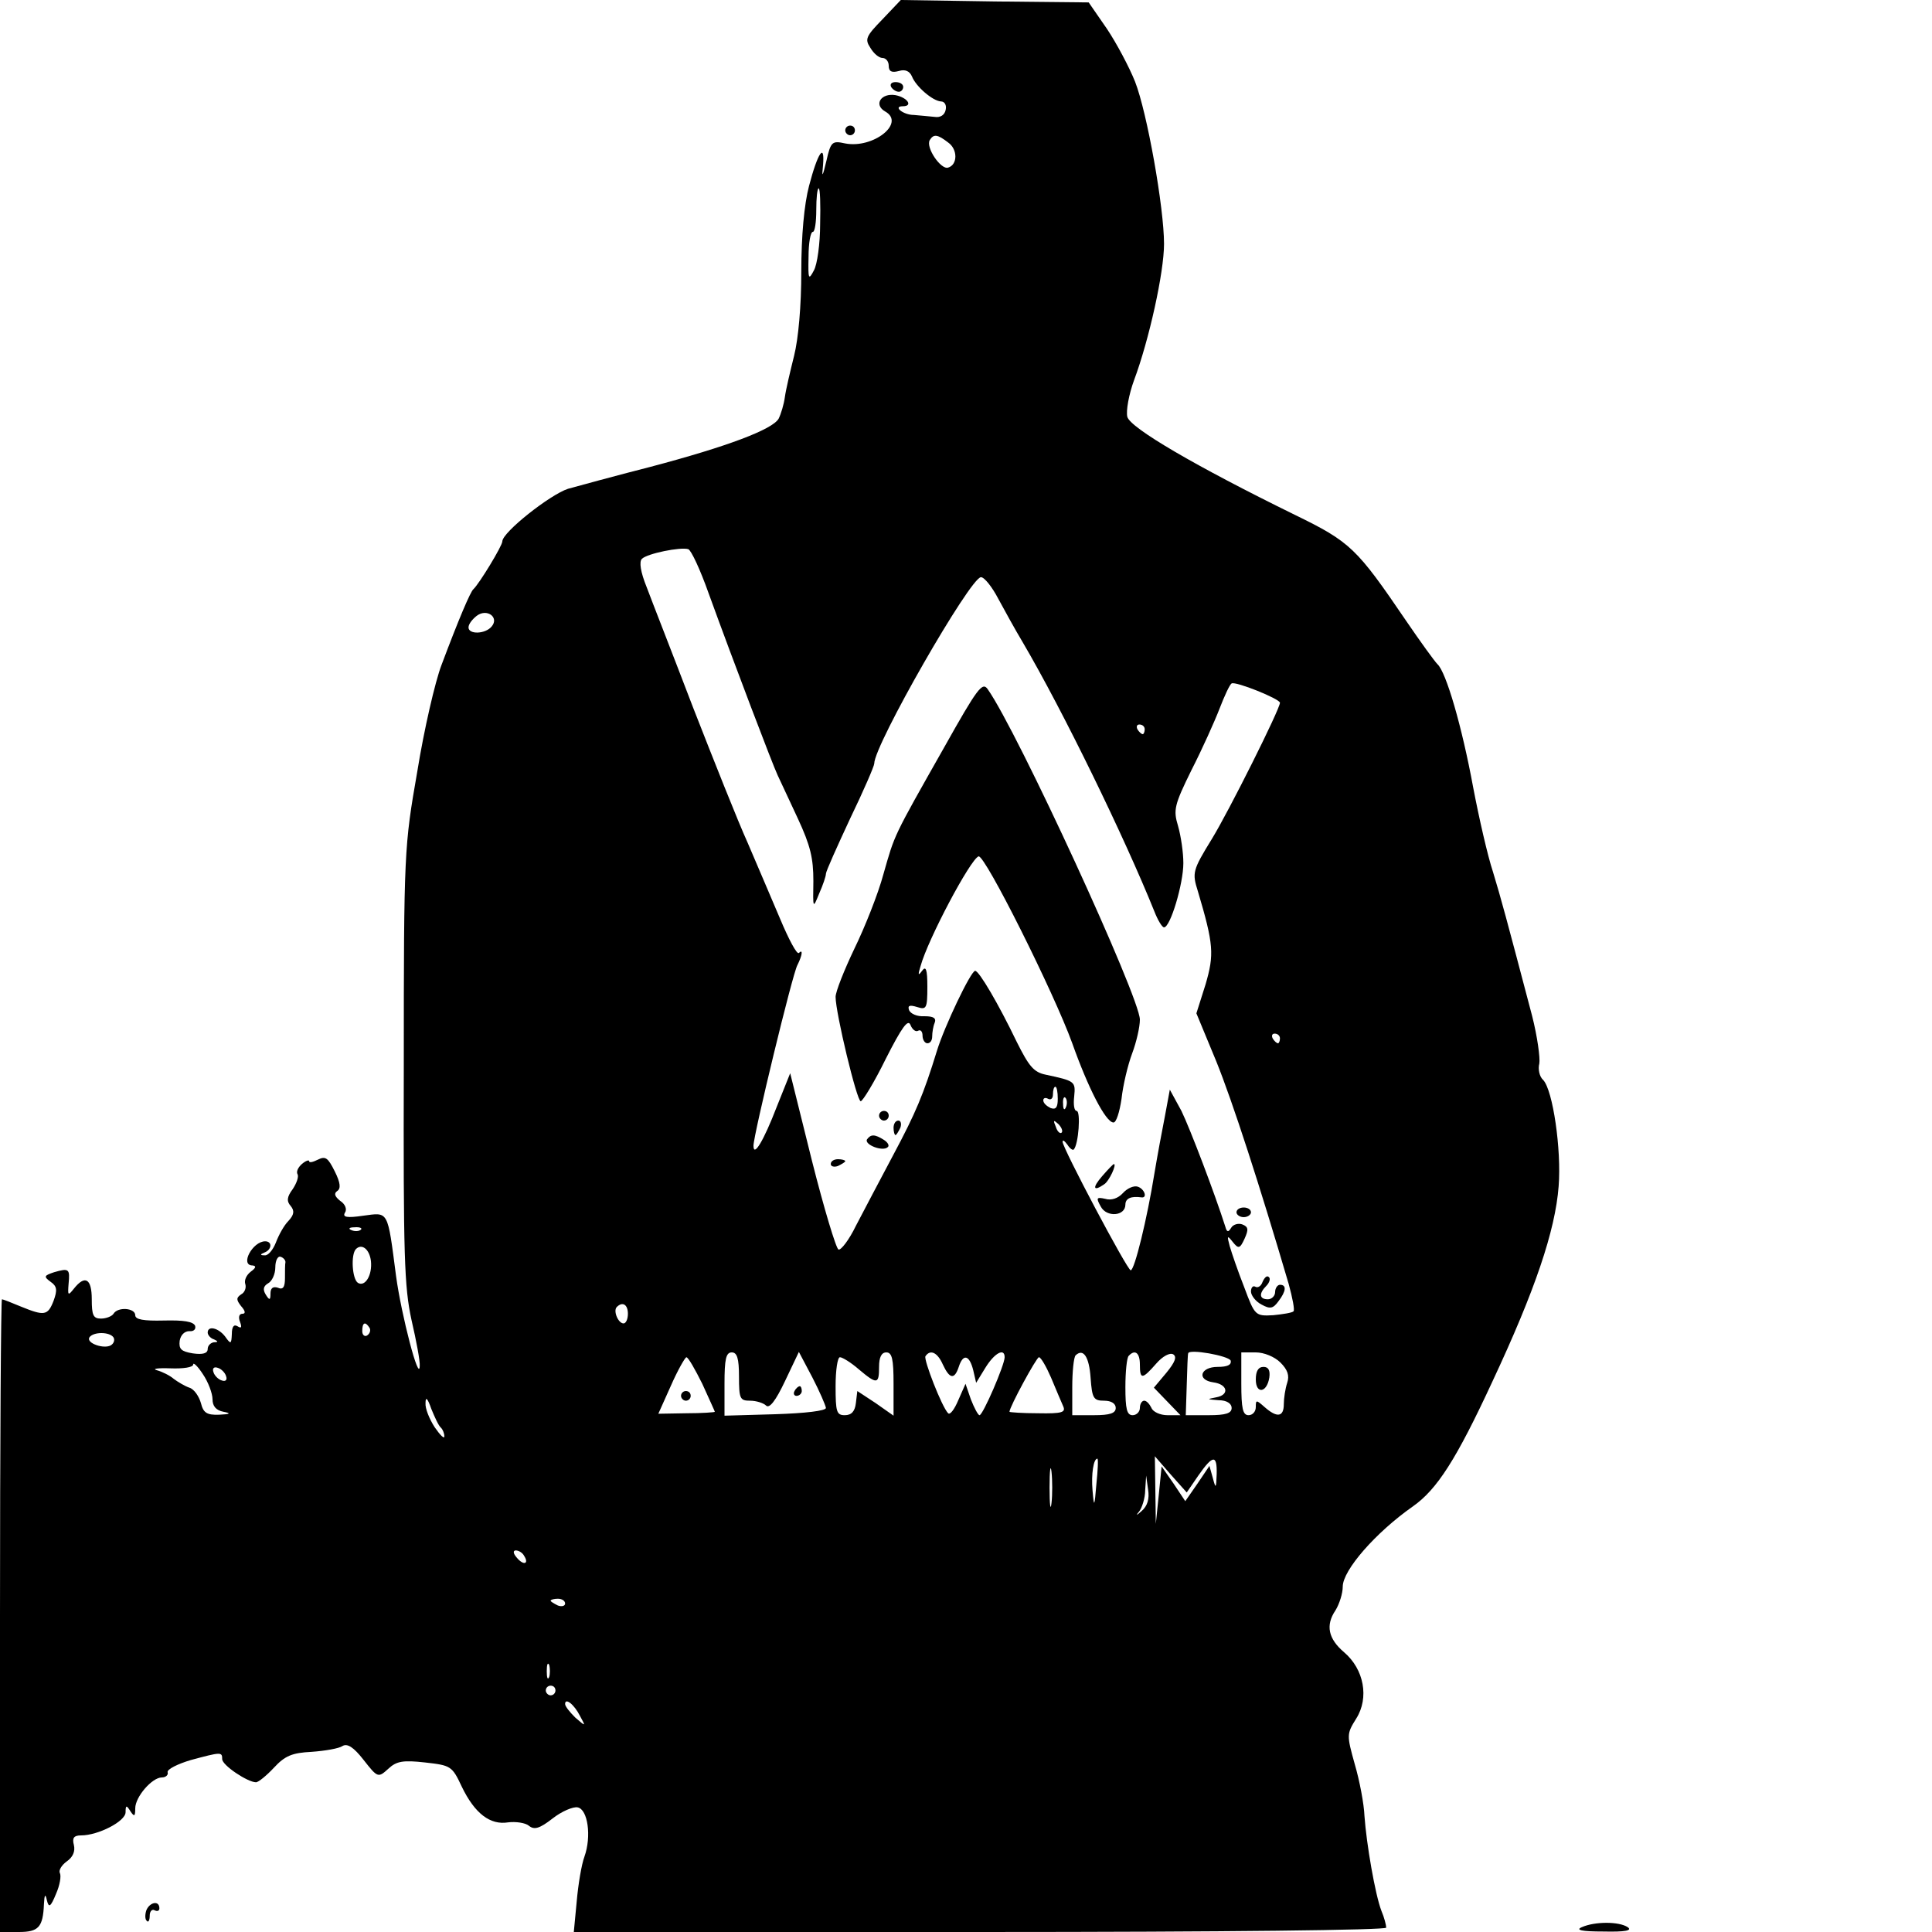 <?xml version="1.0" standalone="no"?>
<!DOCTYPE svg PUBLIC "-//W3C//DTD SVG 20010904//EN"
 "http://www.w3.org/TR/2001/REC-SVG-20010904/DTD/svg10.dtd">
<svg version="1.0" xmlns="http://www.w3.org/2000/svg"
 width="400pt" height="400pt" viewBox="0 0 400 400"
 preserveAspectRatio="xMidYMid meet">
<g transform="translate(0,400) scale(0.1,-0.1)"
fill="#000000" stroke="none">
<path d="M1827 3960 c-34 -35 -37 -41 -25 -59 7 -12 18 -21 25 -21 7 0 13 -7
13 -16 0 -12 6 -15 21 -11 13 4 22 0 27 -11 8 -21 43 -51 60 -52 8 0 12 -8 10
-17 -2 -11 -11 -17 -23 -15 -11 1 -30 3 -43 4 -22 0 -44 18 -23 18 22 0 10 18
-15 23 -30 5 -46 -20 -21 -34 42 -24 -25 -77 -83 -66 -27 6 -30 4 -39 -36 -8
-34 -10 -36 -7 -9 4 48 -11 26 -29 -43 -10 -38 -16 -103 -16 -177 0 -72 -6
-139 -15 -175 -8 -32 -17 -70 -19 -85 -2 -15 -8 -35 -13 -45 -13 -22 -104 -57
-267 -100 -71 -18 -147 -39 -169 -45 -37 -12 -136 -90 -136 -109 0 -9 -48 -88
-60 -99 -6 -5 -30 -61 -66 -157 -13 -34 -36 -133 -50 -220 -27 -155 -28 -165
-28 -608 -1 -396 1 -459 16 -528 10 -43 18 -86 17 -95 -1 -37 -38 105 -49 186
-18 138 -15 132 -68 125 -34 -5 -43 -3 -38 6 5 7 1 18 -10 25 -11 9 -13 15 -6
20 8 5 7 17 -5 41 -14 28 -19 32 -35 24 -10 -5 -18 -7 -18 -3 0 3 -7 1 -15 -6
-8 -7 -12 -16 -9 -21 3 -5 -2 -19 -10 -31 -12 -16 -13 -25 -4 -35 8 -10 7 -18
-5 -31 -9 -9 -20 -29 -26 -45 -6 -15 -16 -27 -23 -26 -10 0 -10 2 0 6 15 6 16
23 1 23 -26 0 -53 -50 -26 -50 8 -1 7 -5 -4 -13 -9 -7 -14 -18 -11 -26 2 -7
-1 -17 -9 -21 -10 -7 -10 -11 0 -24 9 -10 10 -16 3 -16 -7 0 -9 -7 -5 -17 4
-11 3 -14 -5 -9 -8 5 -12 -1 -12 -16 -1 -21 -2 -22 -14 -5 -14 18 -36 23 -36
8 0 -5 6 -12 13 -14 9 -4 9 -6 0 -6 -7 -1 -13 -7 -13 -14 0 -9 -10 -12 -31 -9
-24 4 -29 9 -27 26 2 12 10 20 20 20 9 -1 14 4 12 11 -4 9 -24 12 -65 11 -42
-1 -59 2 -59 11 0 15 -36 18 -45 3 -3 -5 -15 -10 -26 -10 -16 0 -19 7 -19 40
0 43 -14 51 -37 22 -12 -15 -13 -15 -11 10 3 31 1 33 -30 24 -21 -7 -22 -9 -7
-20 13 -9 14 -17 6 -39 -12 -31 -19 -32 -68 -12 -19 8 -37 15 -39 15 -2 0 -4
-295 -4 -655 l0 -655 39 0 c41 0 50 10 52 58 1 20 3 22 6 8 4 -17 8 -14 19 13
8 18 11 37 8 43 -3 5 3 16 14 24 13 9 18 21 15 34 -4 15 0 20 15 20 35 0 92
29 92 48 0 15 2 15 10 2 8 -12 10 -11 10 6 0 24 35 64 55 64 8 0 14 5 12 11
-1 6 21 17 48 25 63 17 65 17 65 2 0 -13 53 -48 70 -48 5 0 22 14 37 30 23 25
38 31 78 33 28 2 57 7 64 12 10 6 23 -2 44 -29 29 -37 30 -37 51 -18 17 16 31
18 76 13 53 -6 56 -7 76 -50 27 -56 59 -80 96 -74 16 2 36 -1 43 -7 11 -9 22
-6 49 15 19 15 43 25 52 23 21 -4 29 -60 14 -102 -6 -16 -13 -58 -16 -93 l-6
-63 841 0 c515 0 841 4 841 9 0 5 -4 21 -10 35 -13 34 -31 139 -35 196 -1 25
-10 73 -20 107 -17 61 -17 63 3 95 27 43 16 102 -25 137 -33 28 -39 56 -18 87
8 13 15 35 15 49 0 34 68 112 145 166 50 35 90 97 165 259 88 188 130 312 137
404 6 76 -12 199 -32 220 -8 7 -11 23 -8 34 2 11 -4 56 -15 99 -54 205 -64
242 -81 298 -11 33 -29 112 -41 175 -23 125 -56 239 -74 255 -6 6 -35 46 -65
90 -102 150 -115 163 -230 219 -206 101 -341 180 -347 203 -3 12 3 46 14 76
31 83 62 223 62 282 0 75 -35 272 -60 336 -12 30 -38 79 -58 109 l-38 55 -194
2 -195 3 -38 -40z m136 -255 c20 -14 20 -46 0 -52 -15 -5 -47 42 -38 57 8 13
16 12 38 -5z m-265 -169 c0 -40 -6 -84 -13 -96 -11 -21 -12 -18 -11 28 0 29 4
52 9 52 4 0 7 20 7 45 0 25 2 45 5 45 3 0 4 -33 3 -74z m-231 -764 c53 -146
133 -356 143 -377 5 -11 24 -51 42 -90 26 -56 32 -82 32 -129 -1 -58 -1 -58
12 -26 8 18 14 36 14 41 0 5 23 56 50 114 28 58 50 109 50 114 0 39 199 386
221 386 7 0 23 -20 36 -45 13 -24 35 -64 50 -89 84 -143 211 -404 273 -558 7
-18 16 -33 20 -33 13 0 40 90 40 133 0 22 -5 56 -11 77 -10 33 -8 43 28 116
22 43 48 101 58 127 10 26 21 50 25 52 8 5 100 -32 100 -40 0 -13 -106 -225
-141 -282 -40 -65 -41 -70 -29 -108 33 -111 34 -131 16 -193 l-19 -60 41 -99
c34 -84 90 -257 150 -461 8 -29 13 -55 10 -57 -3 -3 -22 -6 -42 -8 -37 -2 -38
-1 -60 58 -13 33 -26 71 -30 85 -6 22 -5 23 6 9 12 -15 15 -15 25 7 8 18 8 24
-5 29 -8 3 -19 0 -23 -7 -6 -10 -9 -9 -12 2 -22 69 -73 203 -91 240 l-24 44
-10 -54 c-6 -30 -16 -84 -22 -120 -15 -93 -41 -200 -49 -200 -7 0 -141 253
-141 266 0 5 4 2 10 -6 5 -8 11 -12 13 -10 10 10 15 80 6 80 -5 0 -7 13 -5 30
3 31 2 32 -59 45 -25 5 -35 18 -60 68 -38 79 -78 147 -86 147 -9 0 -64 -116
-79 -165 -28 -91 -44 -129 -91 -217 -27 -51 -62 -117 -77 -146 -14 -29 -31
-51 -36 -49 -5 2 -30 85 -55 184 l-45 181 -28 -70 c-27 -70 -48 -105 -48 -80
0 22 81 357 91 374 10 20 12 34 3 25 -4 -4 -21 28 -39 71 -18 42 -48 113 -67
157 -20 44 -70 170 -113 280 -42 110 -86 222 -96 249 -13 32 -16 53 -10 59 11
11 80 25 96 20 6 -2 25 -43 42 -91z m-449 -69 c-13 -16 -48 -17 -48 -2 0 7 8
17 17 24 21 16 47 -3 31 -22z m1352 -213 c0 -5 -2 -10 -4 -10 -3 0 -8 5 -11
10 -3 6 -1 10 4 10 6 0 11 -4 11 -10z m280 -640 c0 -5 -2 -10 -4 -10 -3 0 -8
5 -11 10 -3 6 -1 10 4 10 6 0 11 -4 11 -10z m-460 -125 c0 -18 -4 -23 -15 -19
-8 4 -15 10 -15 16 0 5 5 6 10 3 6 -3 10 1 10 9 0 9 2 16 5 16 3 0 5 -11 5
-25z m17 -17 c-3 -8 -6 -5 -6 6 -1 11 2 17 5 13 3 -3 4 -12 1 -19z m-9 -53
c-3 -3 -9 2 -12 12 -6 14 -5 15 5 6 7 -7 10 -15 7 -18z m-1451 -201 c-3 -3
-12 -4 -19 -1 -8 3 -5 6 6 6 11 1 17 -2 13 -5z m21 -65 c3 -29 -12 -54 -27
-45 -12 8 -15 59 -4 70 12 12 28 0 31 -25z m-177 -2 c-1 -4 -1 -19 -1 -33 0
-19 -4 -25 -15 -20 -10 3 -15 -1 -15 -12 0 -14 -2 -15 -10 -2 -6 10 -5 17 5
23 8 4 15 19 15 33 0 14 5 24 11 22 6 -2 10 -7 10 -11z m709 -107 c0 -11 -4
-20 -9 -20 -11 0 -22 26 -14 34 12 12 23 5 23 -14z m-535 -29 c3 -5 1 -12 -5
-16 -5 -3 -10 1 -10 9 0 18 6 21 15 7z m-530 -20 c3 -5 1 -12 -5 -16 -14 -9
-52 4 -45 16 8 12 42 12 50 0z m1295 -81 c0 -46 2 -50 23 -50 13 0 28 -5 33
-10 7 -7 20 10 39 50 l29 61 28 -53 c15 -29 27 -57 28 -63 0 -6 -43 -11 -105
-13 l-105 -3 0 66 c0 51 3 65 15 65 11 0 15 -12 15 -50z m320 -15 l0 -66 -37
26 -38 25 -3 -25 c-2 -17 -9 -25 -23 -25 -17 0 -19 7 -19 60 0 33 4 60 9 60 5
0 23 -11 39 -25 38 -32 42 -31 42 5 0 20 5 30 15 30 12 0 15 -14 15 -65z m102
40 c14 -30 24 -32 33 -5 9 28 22 25 30 -7 l6 -26 19 31 c19 31 40 42 40 22 0
-16 -45 -120 -52 -120 -3 0 -11 15 -18 33 l-11 32 -15 -34 c-8 -19 -17 -31
-21 -27 -13 13 -51 111 -47 118 10 15 25 8 36 -17z m306 -28 c3 -42 6 -47 28
-47 15 0 24 -6 24 -15 0 -11 -12 -15 -45 -15 l-45 0 0 58 c0 32 3 62 7 66 16
15 28 -3 31 -47z m102 28 c0 -32 5 -31 34 2 13 15 28 23 35 19 8 -5 4 -16 -14
-38 l-26 -31 27 -28 28 -29 -27 0 c-15 0 -30 7 -33 15 -4 8 -10 15 -15 15 -5
0 -9 -7 -9 -15 0 -8 -7 -15 -15 -15 -12 0 -15 13 -15 58 0 32 3 62 7 65 13 14
23 6 23 -18z m188 8 c2 -9 -7 -13 -27 -13 -36 0 -44 -27 -9 -32 30 -4 34 -26
6 -31 -20 -4 -20 -4 5 -6 17 0 27 -7 27 -16 0 -11 -12 -15 -47 -15 l-48 0 2
62 c1 35 2 64 3 66 1 10 84 -5 88 -15z m103 -4 c15 -15 19 -27 14 -42 -4 -12
-7 -32 -7 -44 0 -27 -14 -29 -40 -6 -17 15 -18 15 -18 0 0 -10 -7 -17 -15 -17
-12 0 -15 14 -15 65 l0 65 30 0 c17 0 39 -9 51 -21z m-1197 -44 c14 -31 26
-57 26 -58 0 -1 -26 -3 -59 -3 l-58 -1 26 58 c14 32 29 58 32 59 4 0 18 -25
33 -55z m722 13 c10 -24 21 -50 25 -59 6 -13 -1 -16 -52 -15 -32 0 -59 2 -59
3 0 10 56 113 61 113 4 0 15 -19 25 -42z m-1736 -45 c0 -14 7 -23 23 -26 16
-3 14 -5 -9 -6 -26 -1 -33 4 -38 24 -4 14 -14 29 -24 32 -9 3 -24 12 -32 18
-8 7 -24 15 -35 18 -11 3 1 5 28 4 26 -1 47 2 47 8 0 5 9 -3 20 -20 11 -16 20
-40 20 -52z m28 48 c3 -8 -1 -12 -9 -9 -7 2 -15 10 -17 17 -3 8 1 12 9 9 7 -2
15 -10 17 -17z m445 -107 c4 -4 7 -12 7 -18 0 -6 -9 3 -20 19 -11 17 -20 39
-19 50 0 14 4 11 12 -12 7 -17 15 -35 20 -39z m1264 -156 c-2 -18 -4 -4 -4 32
0 36 2 50 4 33 2 -18 2 -48 0 -65z m93 40 c-4 -49 -5 -50 -8 -14 -3 34 2 66
10 66 2 0 1 -24 -2 -52z m211 17 c30 43 39 44 38 3 -1 -30 -2 -31 -8 -8 l-7
25 -25 -37 -25 -36 -24 36 -25 36 -6 -60 -6 -59 -1 70 -1 70 33 -38 33 -37 24
35z m-118 -74 c-10 -9 -12 -9 -5 -1 6 7 13 28 13 45 l2 30 4 -29 c3 -19 -1
-34 -14 -45z m-1278 -92 c11 -17 -1 -21 -15 -4 -8 9 -8 15 -2 15 6 0 14 -5 17
-11z m85 -99 c0 -5 -7 -7 -15 -4 -8 4 -15 8 -15 10 0 2 7 4 15 4 8 0 15 -4 15
-10z m-33 -152 c-3 -7 -5 -2 -5 12 0 14 2 19 5 13 2 -7 2 -19 0 -25z m13 -28
c0 -5 -4 -10 -10 -10 -5 0 -10 5 -10 10 0 6 5 10 10 10 6 0 10 -4 10 -10z m51
-53 c12 -22 12 -22 -10 -3 -11 11 -21 23 -21 28 0 14 19 -1 31 -25z"/>
<path d="M1955 2453 c-107 -189 -102 -179 -126 -263 -11 -41 -39 -111 -60
-154 -21 -44 -39 -89 -39 -100 0 -33 44 -216 52 -216 4 0 28 39 52 88 33 65
46 83 51 70 4 -10 11 -15 16 -12 5 3 9 -2 9 -10 0 -9 5 -16 10 -16 6 0 10 6
10 14 0 8 2 21 5 28 4 10 -2 14 -21 14 -15 -1 -29 5 -32 13 -3 9 1 11 17 6 19
-6 21 -3 21 42 0 36 -3 44 -11 33 -8 -11 -9 -9 -3 10 15 55 103 221 120 227
13 4 156 -282 194 -387 33 -93 69 -163 85 -164 6 -1 13 22 17 49 3 28 13 70
22 94 9 24 16 55 16 70 0 46 -253 596 -315 684 -11 16 -21 3 -90 -120z"/>
<path d="M1820 1690 c0 -5 5 -10 10 -10 6 0 10 5 10 10 0 6 -4 10 -10 10 -5 0
-10 -4 -10 -10z"/>
<path d="M1850 1665 c0 -8 2 -15 4 -15 2 0 6 7 10 15 3 8 1 15 -4 15 -6 0 -10
-7 -10 -15z"/>
<path d="M1795 1641 c-6 -11 33 -26 43 -16 4 3 0 10 -8 15 -19 12 -27 12 -35
1z"/>
<path d="M1720 1590 c0 -5 7 -7 15 -4 8 4 15 8 15 10 0 2 -7 4 -15 4 -8 0 -15
-4 -15 -10z"/>
<path d="M2282 1565 c-21 -24 -19 -33 4 -17 10 6 27 42 20 42 -1 0 -12 -11
-24 -25z"/>
<path d="M2325 1530 c-10 -11 -24 -16 -37 -12 -18 4 -19 2 -9 -16 12 -23 51
-20 51 4 0 13 12 18 33 15 13 -2 7 17 -7 22 -8 3 -22 -3 -31 -13z"/>
<path d="M2560 1490 c0 -5 7 -10 15 -10 8 0 15 5 15 10 0 6 -7 10 -15 10 -8 0
-15 -4 -15 -10z"/>
<path d="M2614 1346 c-3 -9 -10 -13 -15 -10 -5 3 -9 -2 -9 -10 0 -8 10 -21 22
-27 18 -10 24 -8 35 7 16 21 17 34 3 34 -5 0 -10 -7 -10 -15 0 -8 -7 -15 -15
-15 -18 0 -19 12 -3 28 6 6 9 15 5 18 -4 4 -9 -1 -13 -10z"/>
<path d="M1645 1120 c-3 -5 -1 -10 4 -10 6 0 11 5 11 10 0 6 -2 10 -4 10 -3 0
-8 -4 -11 -10z"/>
<path d="M2600 1144 c0 -31 23 -28 28 4 2 15 -2 22 -12 22 -11 0 -16 -9 -16
-26z"/>
<path d="M1410 1110 c0 -5 5 -10 10 -10 6 0 10 5 10 10 0 6 -4 10 -10 10 -5 0
-10 -4 -10 -10z"/>
<path d="M1845 3820 c3 -5 10 -10 16 -10 5 0 9 5 9 10 0 6 -7 10 -16 10 -8 0
-12 -4 -9 -10z"/>
<path d="M1750 3730 c0 -5 5 -10 10 -10 6 0 10 5 10 10 0 6 -4 10 -10 10 -5 0
-10 -4 -10 -10z"/>
<path d="M303 45 c-3 -9 -3 -19 1 -22 3 -4 6 1 6 11 0 9 5 14 10 11 6 -3 10
-1 10 4 0 17 -20 13 -27 -4z"/>
<path d="M3275 10 c-14 -6 0 -9 45 -9 45 -1 60 2 50 9 -18 12 -68 12 -95 0z"/>
</g>
</svg>
